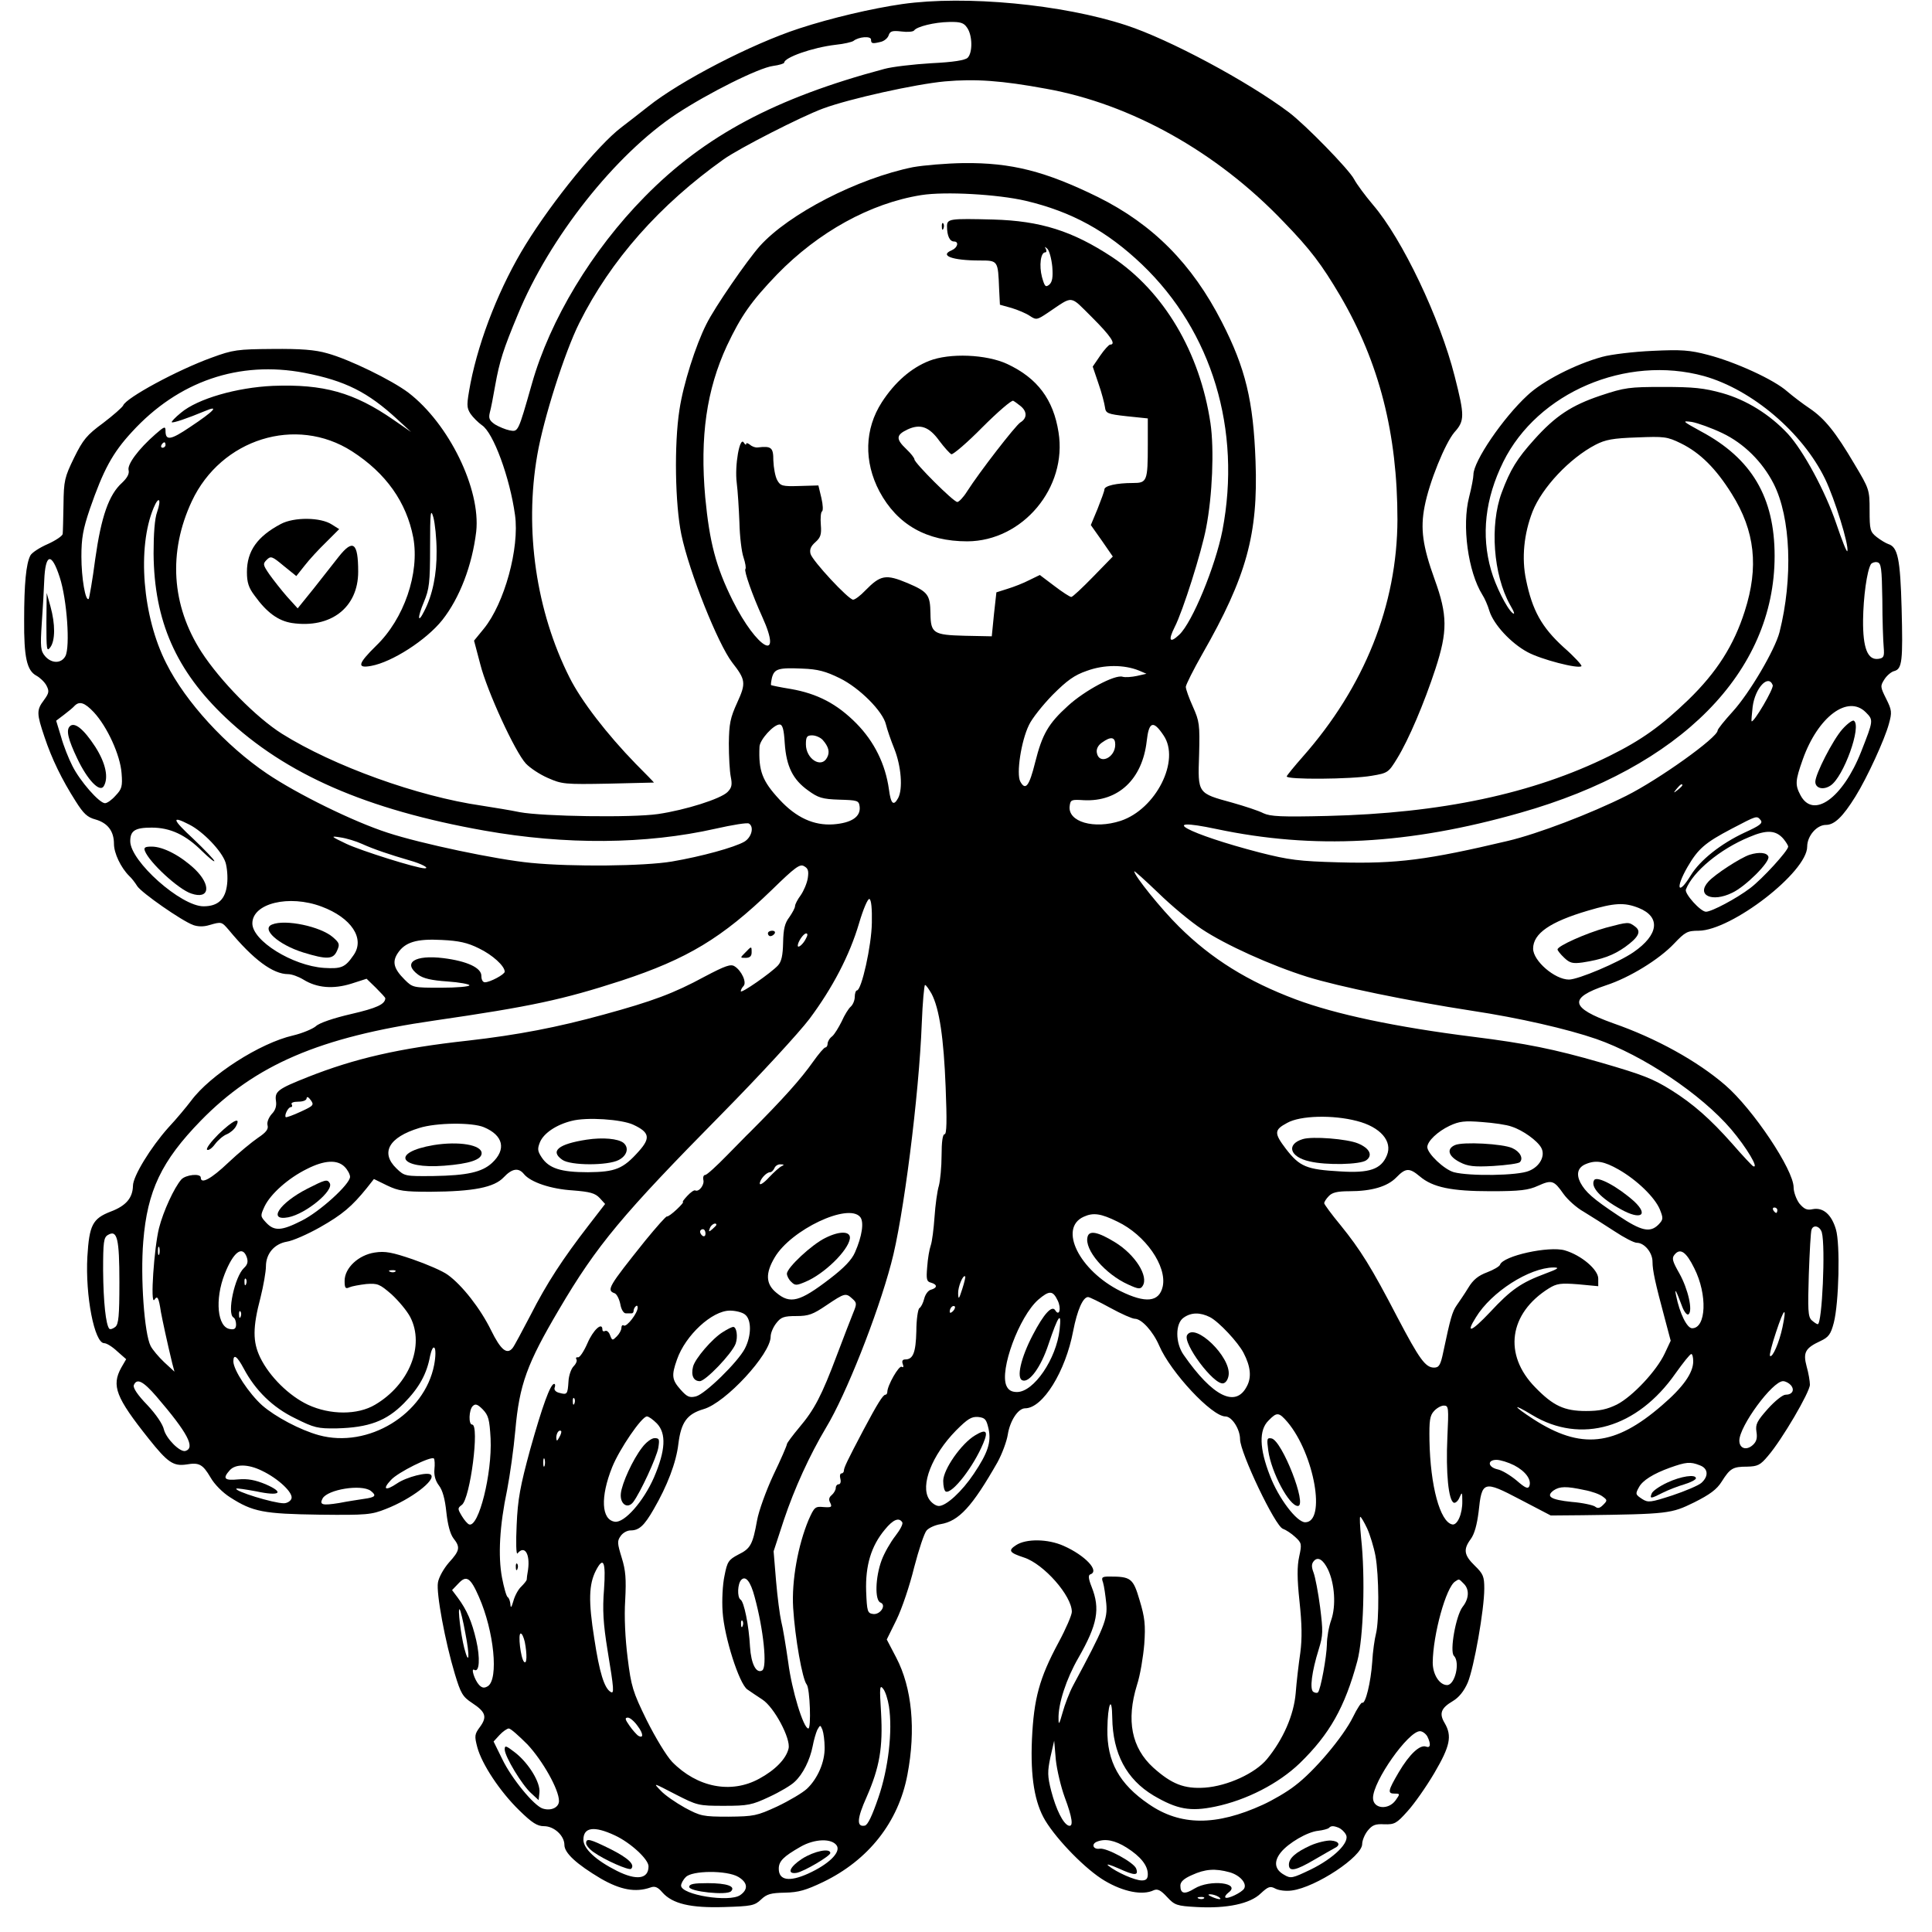 <?xml version="1.0" standalone="no"?>
<!DOCTYPE svg PUBLIC "-//W3C//DTD SVG 20010904//EN"
 "http://www.w3.org/TR/2001/REC-SVG-20010904/DTD/svg10.dtd">
<svg version="1.0" xmlns="http://www.w3.org/2000/svg"
 width="712pt" height="712pt" viewBox="0 0 712 712"
 preserveAspectRatio="xMidYMid meet">

<g transform="translate(0,712) scale(0.1,-0.1)"
fill="#000000" stroke="none">
<path d="M3325 7105 c-111 -16 -261 -51 -380 -90 -175 -57 -438 -193 -557
-288 -29 -23 -74 -58 -99 -77 -86 -66 -250 -267 -351 -430 -94 -152 -171 -345
-204 -512 -15 -81 -15 -89 0 -113 9 -13 28 -32 42 -42 42 -27 103 -193 122
-331 17 -122 -39 -326 -115 -419 l-36 -44 23 -87 c25 -99 128 -323 168 -366
15 -16 51 -40 81 -53 52 -23 62 -24 223 -21 92 2 168 4 168 4 0 1 -30 32 -68
70 -105 108 -200 231 -243 317 -123 244 -167 544 -119 820 23 134 101 379 155
487 116 232 296 435 532 603 58 41 285 157 366 187 97 36 341 90 449 100 113
10 210 3 373 -27 313 -56 630 -233 875 -490 100 -103 141 -158 209 -273 144
-246 211 -508 211 -825 -1 -314 -121 -616 -350 -875 -30 -34 -56 -66 -58 -71
-5 -13 239 -11 313 2 60 10 62 12 94 64 43 70 100 205 141 330 45 138 45 198
-3 330 -44 122 -53 186 -37 268 17 90 76 234 110 274 38 42 38 61 1 206 -54
214 -193 506 -301 632 -28 33 -60 76 -70 95 -19 36 -179 200 -240 246 -153
115 -443 270 -600 321 -234 77 -592 111 -825 78z m239 -87 c20 -28 21 -92 2
-111 -10 -9 -51 -16 -134 -20 -66 -4 -144 -13 -173 -21 -401 -107 -662 -246
-883 -471 -194 -197 -349 -453 -416 -690 -51 -179 -50 -177 -82 -171 -15 3
-39 13 -54 22 -20 14 -24 22 -19 43 4 14 13 60 20 101 16 89 30 133 83 260
117 285 360 591 585 740 117 77 303 170 356 177 23 3 41 9 41 12 0 19 104 56
190 66 30 3 59 10 65 14 20 16 65 19 65 5 0 -15 5 -16 37 -8 12 3 25 14 28 24
5 15 13 18 47 14 23 -3 44 -1 47 4 10 14 74 30 128 31 43 1 55 -3 67 -21z"/>
<path d="M3365 6504 c-203 -41 -457 -171 -565 -291 -47 -53 -166 -225 -197
-288 -39 -77 -85 -221 -99 -315 -20 -128 -16 -349 7 -460 29 -139 135 -403
187 -471 50 -64 52 -76 19 -148 -26 -57 -30 -78 -31 -151 0 -47 3 -102 7 -122
6 -30 4 -41 -12 -57 -25 -25 -154 -66 -256 -81 -96 -14 -425 -9 -510 7 -33 7
-96 17 -140 24 -236 34 -546 146 -736 265 -95 60 -227 194 -297 302 -110 171
-123 367 -35 555 108 230 384 316 590 184 126 -81 201 -188 226 -318 24 -131
-34 -300 -137 -399 -67 -66 -72 -84 -18 -74 77 14 203 95 262 169 64 81 110
201 125 326 17 156 -100 397 -250 512 -61 46 -218 123 -299 145 -45 13 -98 17
-201 16 -130 -1 -146 -3 -225 -32 -127 -46 -315 -148 -326 -176 -3 -7 -36 -36
-74 -65 -60 -44 -74 -61 -107 -128 -35 -72 -38 -84 -39 -173 -1 -52 -2 -101
-3 -108 -1 -7 -26 -24 -55 -37 -30 -13 -59 -32 -64 -42 -16 -30 -23 -106 -23
-237 -1 -139 10 -187 45 -206 13 -7 30 -23 37 -36 11 -21 10 -28 -9 -54 -28
-37 -27 -50 2 -136 27 -81 64 -157 115 -237 29 -46 43 -59 73 -67 45 -13 68
-43 68 -90 0 -34 25 -87 56 -118 9 -8 22 -25 30 -38 17 -25 163 -127 206 -143
17 -6 38 -7 60 0 45 13 45 12 71 -18 91 -110 163 -163 219 -163 13 0 38 -9 56
-20 50 -31 110 -36 177 -15 l56 18 34 -33 c19 -19 35 -36 35 -39 -1 -22 -31
-36 -126 -58 -65 -15 -118 -33 -130 -45 -12 -10 -50 -26 -84 -34 -122 -28
-306 -146 -376 -241 -16 -21 -53 -66 -84 -99 -65 -73 -130 -179 -130 -214 -1
-45 -26 -74 -82 -95 -67 -26 -79 -50 -86 -166 -8 -144 26 -319 62 -319 9 0 30
-13 48 -30 l33 -29 -18 -31 c-37 -67 -20 -110 101 -262 70 -88 91 -102 139
-95 47 8 60 1 89 -48 14 -25 45 -56 72 -73 84 -54 124 -61 329 -64 175 -2 192
0 245 21 93 36 186 107 166 126 -11 12 -90 -8 -125 -32 -43 -29 -55 -22 -22
13 25 28 148 89 158 79 3 -3 4 -22 2 -40 -2 -23 4 -43 17 -60 13 -17 22 -49
27 -98 5 -46 14 -80 26 -96 26 -33 24 -45 -17 -90 -19 -22 -37 -54 -40 -73 -7
-39 27 -220 62 -336 22 -73 29 -85 64 -108 50 -33 56 -51 29 -88 -20 -27 -21
-33 -10 -75 17 -63 84 -164 155 -233 47 -46 66 -58 91 -58 37 0 75 -35 75 -69
0 -30 45 -71 134 -124 73 -42 128 -52 183 -33 16 6 27 2 44 -18 37 -42 104
-58 228 -54 100 3 112 5 136 28 21 20 36 24 88 25 50 1 77 9 140 39 168 81
278 221 311 395 32 167 17 321 -41 432 l-35 67 36 73 c20 41 49 127 65 193 17
65 37 126 46 136 9 10 32 20 51 23 68 11 117 65 210 228 17 31 34 77 38 102 8
51 38 97 64 97 65 0 149 136 177 285 15 77 36 125 55 125 5 0 42 -18 82 -40
40 -22 81 -40 90 -40 25 0 67 -46 90 -99 42 -98 194 -261 244 -261 24 0 54
-47 54 -84 0 -49 130 -322 158 -330 11 -4 31 -17 45 -30 24 -22 25 -26 15 -72
-8 -36 -8 -81 1 -165 9 -84 10 -137 3 -190 -6 -41 -14 -108 -17 -149 -7 -81
-46 -170 -106 -243 -43 -52 -145 -99 -229 -105 -76 -5 -122 13 -190 74 -80 73
-100 174 -60 304 12 36 23 104 27 151 5 71 2 98 -17 161 -24 82 -32 88 -112
88 -27 0 -30 -3 -23 -22 4 -13 9 -48 12 -78 5 -57 -7 -87 -122 -301 -14 -26
-31 -71 -39 -100 -12 -43 -15 -48 -15 -24 -2 55 29 149 73 225 71 124 81 181
49 262 -12 30 -13 43 -5 46 36 12 -19 70 -98 105 -58 26 -138 27 -175 3 -31
-20 -26 -28 29 -46 73 -24 176 -141 176 -200 0 -12 -22 -63 -49 -113 -71 -132
-91 -207 -98 -357 -6 -139 10 -234 49 -299 45 -74 151 -182 219 -222 69 -41
140 -55 181 -35 14 6 26 0 49 -25 28 -30 35 -33 110 -37 110 -6 196 12 235 50
28 26 35 28 54 18 13 -7 40 -10 61 -7 89 12 259 125 259 171 0 13 9 35 20 49
17 21 28 26 62 24 37 -1 45 3 85 48 24 26 69 90 99 141 58 99 66 136 38 184
-21 35 -14 55 30 81 22 13 41 36 55 68 23 55 61 269 61 347 0 44 -4 54 -35 84
-40 39 -43 60 -15 98 14 19 23 53 29 100 12 115 18 117 153 46 l113 -59 115 1
c320 4 329 6 413 47 58 29 84 48 102 77 31 49 41 55 94 55 38 1 48 5 77 40 51
59 154 235 154 262 0 12 -5 43 -12 67 -14 52 -5 68 51 94 30 14 38 25 49 67
19 73 24 290 8 344 -16 55 -47 82 -85 75 -22 -5 -32 0 -50 21 -11 15 -21 42
-21 59 0 65 -150 289 -252 377 -103 89 -255 173 -413 228 -159 57 -166 93 -26
140 86 28 195 95 250 153 41 43 49 48 91 48 121 1 400 216 400 310 0 39 35 80
69 80 31 0 62 29 109 105 43 69 108 211 123 267 12 43 11 51 -10 93 -22 44
-22 47 -6 72 9 14 26 28 36 30 29 8 32 37 27 231 -5 183 -14 226 -49 237 -9 3
-29 15 -43 26 -24 19 -26 27 -26 98 0 76 -1 79 -56 171 -69 117 -109 167 -165
205 -24 16 -61 44 -82 62 -49 44 -192 109 -292 135 -68 18 -99 20 -205 15 -69
-3 -152 -13 -185 -22 -99 -27 -220 -89 -276 -142 -90 -83 -199 -243 -199 -292
0 -11 -7 -48 -16 -83 -27 -105 -4 -275 49 -360 8 -12 20 -39 26 -60 16 -50 79
-118 140 -151 49 -27 188 -63 199 -52 3 3 -26 35 -66 70 -81 74 -115 136 -138
248 -17 80 -8 170 24 252 35 88 136 196 232 246 37 19 64 24 153 27 100 4 111
3 162 -22 71 -35 129 -93 187 -186 86 -137 100 -270 48 -432 -40 -126 -103
-225 -208 -327 -101 -97 -172 -148 -291 -207 -281 -139 -620 -211 -1040 -221
-169 -4 -209 -2 -235 10 -17 9 -69 26 -115 39 -128 35 -127 33 -122 176 3 113
1 124 -23 178 -14 31 -26 64 -26 73 1 9 28 63 61 121 163 285 206 442 196 710
-8 223 -37 343 -124 513 -110 215 -254 360 -457 461 -194 95 -318 127 -496
125 -63 -1 -146 -8 -185 -15z m415 -124 c169 -40 299 -111 429 -235 258 -247
367 -609 296 -980 -26 -132 -111 -339 -159 -384 -35 -33 -42 -22 -17 28 30 58
99 276 116 366 23 118 30 289 16 385 -39 262 -172 486 -363 613 -146 96 -263
133 -438 138 -160 4 -170 3 -170 -25 0 -35 10 -56 26 -56 19 0 13 -23 -8 -32
-48 -20 2 -38 103 -38 67 0 67 0 71 -104 l3 -59 43 -12 c23 -7 54 -20 67 -29
24 -16 27 -15 66 11 97 65 79 67 164 -17 68 -68 90 -100 66 -100 -4 0 -21 -18
-36 -40 l-28 -41 21 -62 c12 -34 22 -73 24 -87 3 -23 8 -26 81 -34 l77 -8 0
-97 c0 -135 -3 -141 -55 -141 -59 0 -105 -10 -105 -24 0 -6 -12 -38 -25 -71
l-25 -60 41 -58 40 -58 -72 -74 c-40 -41 -76 -75 -81 -75 -5 0 -33 18 -63 41
l-53 40 -39 -19 c-21 -11 -57 -25 -80 -32 l-41 -13 -9 -81 -8 -81 -100 2
c-115 3 -125 9 -126 82 -1 69 -9 80 -84 112 -81 34 -100 30 -156 -27 -18 -19
-38 -34 -45 -34 -17 0 -150 143 -157 169 -4 16 1 28 18 43 19 17 23 28 20 64
-2 24 0 46 4 49 5 2 4 25 -2 50 l-11 46 -69 -2 c-64 -2 -71 0 -83 22 -7 13
-13 45 -14 72 0 48 -7 54 -58 48 -8 -1 -20 3 -28 10 -8 6 -14 8 -14 3 0 -5 -4
-3 -9 5 -15 24 -34 -85 -26 -148 4 -31 8 -97 10 -147 1 -50 8 -108 15 -128 7
-21 10 -40 7 -43 -6 -6 26 -97 62 -176 79 -174 -19 -120 -109 60 -62 125 -85
214 -101 380 -20 224 5 397 80 559 52 110 89 163 185 263 152 156 343 262 531
292 88 14 282 3 385 -21z m98 -243 c3 -39 0 -56 -11 -66 -14 -11 -17 -7 -27
28 -11 42 -5 91 12 91 5 0 6 6 2 13 -5 9 -4 9 6 0 7 -7 15 -36 18 -66z m-2756
-391 c150 -29 234 -71 343 -172 l50 -46 -65 45 c-146 101 -258 132 -444 125
-133 -6 -277 -47 -339 -99 -21 -17 -36 -33 -34 -35 4 -4 57 14 122 41 56 24
34 0 -55 -59 -71 -48 -90 -51 -90 -14 0 18 -4 17 -37 -12 -63 -55 -105 -112
-99 -133 3 -13 -5 -28 -24 -46 -49 -44 -77 -125 -99 -281 -10 -78 -22 -144
-24 -147 -12 -11 -27 77 -27 156 0 68 6 101 31 175 50 144 83 206 155 284 171
187 395 264 636 218z m5158 -12 c177 -50 363 -208 446 -379 35 -72 89 -246 82
-266 -2 -6 -20 40 -41 102 -40 118 -121 268 -178 330 -67 72 -153 125 -241
150 -68 19 -107 23 -218 23 -126 0 -142 -2 -232 -32 -107 -36 -166 -75 -244
-162 -63 -70 -88 -110 -120 -196 -44 -119 -31 -302 31 -413 16 -27 19 -38 9
-30 -21 17 -63 101 -79 158 -37 129 -22 263 45 399 127 256 453 395 740 316z
m67 -210 c80 -38 148 -106 189 -186 64 -125 72 -350 22 -548 -17 -65 -110
-224 -173 -293 -30 -33 -55 -64 -55 -69 0 -26 -217 -181 -337 -241 -132 -66
-326 -140 -436 -166 -296 -70 -409 -85 -623 -79 -148 4 -184 9 -291 36 -266
69 -388 135 -161 87 359 -76 709 -58 1122 60 589 167 936 518 936 946 0 216
-84 359 -271 459 -69 38 -72 40 -34 35 22 -4 72 -22 112 -41z m-5737 -44 c0
-5 -5 -10 -11 -10 -5 0 -7 5 -4 10 3 6 8 10 11 10 2 0 4 -4 4 -10z m-31 -247
c-9 -24 -13 -81 -13 -153 2 -249 83 -432 266 -605 221 -209 519 -339 953 -416
299 -53 595 -51 852 7 62 14 117 23 123 19 20 -12 10 -51 -17 -67 -37 -21
-156 -54 -267 -73 -101 -17 -366 -20 -519 -5 -127 12 -406 71 -528 111 -127
41 -334 143 -445 218 -151 102 -300 264 -371 406 -88 172 -108 427 -47 573 19
46 30 34 13 -15z m1030 -144 c1 -85 -15 -163 -46 -222 -24 -48 -25 -23 -1 34
20 48 23 71 23 203 0 129 2 144 12 110 6 -22 12 -78 12 -125z m-1389 -96 c27
-82 39 -257 21 -291 -15 -28 -51 -28 -75 0 -16 19 -18 32 -12 122 4 56 8 126
9 156 4 101 27 106 57 13z m6717 -83 c0 -74 3 -153 5 -175 3 -35 0 -40 -19
-43 -40 -6 -58 39 -57 143 1 84 14 181 29 206 4 5 14 9 23 7 15 -3 17 -21 19
-138z m-2740 -261 l28 -12 -35 -8 c-19 -4 -43 -6 -53 -3 -28 9 -140 -51 -201
-107 -73 -66 -95 -105 -121 -208 -22 -89 -36 -106 -55 -71 -15 28 3 149 32
208 11 24 51 74 87 111 53 53 80 73 127 89 63 23 136 23 191 1z m-1103 -28
c74 -36 160 -123 171 -171 4 -17 18 -58 31 -90 25 -63 32 -147 14 -181 -17
-31 -27 -22 -34 32 -13 93 -54 176 -120 243 -71 72 -144 110 -242 127 -38 6
-70 13 -72 14 -2 1 0 14 3 28 9 32 23 37 112 33 57 -2 86 -10 137 -35z m3439
-26 c5 -12 -71 -141 -78 -133 -1 2 1 26 4 53 9 70 58 122 74 80z m-6187 -100
c49 -53 97 -157 102 -224 4 -49 1 -59 -22 -83 -14 -16 -31 -28 -39 -28 -21 0
-92 81 -120 137 -14 27 -33 75 -42 108 l-18 59 29 22 c16 12 34 27 39 33 18
18 37 12 71 -24z m6530 0 c29 -29 28 -30 -17 -145 -68 -172 -177 -250 -224
-160 -20 38 -19 53 9 132 56 157 166 239 232 173z m-3984 -114 c6 -86 30 -134
86 -174 37 -27 52 -32 115 -34 67 -2 72 -3 75 -25 5 -38 -30 -61 -97 -66 -72
-5 -137 25 -198 91 -64 69 -78 106 -74 195 1 26 52 82 74 82 11 0 16 -18 19
-69z m1396 29 c63 -92 -28 -272 -158 -315 -98 -32 -195 -4 -188 54 3 24 6 25
53 22 126 -6 215 77 231 218 8 72 24 78 62 21z m-1256 -17 c22 -25 27 -45 16
-65 -21 -41 -78 -5 -78 49 0 28 4 33 23 33 13 0 31 -8 39 -17z m1078 -17 c0
-50 -61 -76 -68 -29 -2 13 5 27 20 37 32 23 48 20 48 -8z m2090 -150 c0 -2 -8
-10 -17 -17 -16 -13 -17 -12 -4 4 13 16 21 21 21 13z m289 -129 c8 -11 -4 -20
-59 -45 -88 -41 -165 -102 -199 -158 -47 -77 -58 -49 -12 31 39 67 64 89 163
141 94 49 92 49 107 31z m-5791 -16 c51 -26 119 -97 133 -139 6 -19 9 -55 6
-80 -6 -56 -33 -82 -87 -82 -83 0 -270 166 -270 240 0 39 18 50 79 50 69 0
126 -27 186 -87 25 -24 45 -41 45 -36 0 4 -35 41 -77 81 -79 73 -83 88 -15 53z
m5875 -53 c9 -11 17 -24 17 -28 0 -15 -95 -119 -140 -153 -50 -38 -142 -87
-163 -87 -20 0 -80 67 -74 82 26 66 126 149 233 193 65 28 99 26 127 -7z
m-5239 -18 c44 -20 104 -40 176 -61 43 -12 75 -29 55 -29 -29 0 -235 65 -288
90 -59 28 -60 30 -23 24 22 -3 58 -14 80 -24z m1643 -126 c-3 -19 -15 -47 -26
-63 -12 -16 -21 -34 -21 -40 0 -7 -10 -25 -21 -41 -17 -22 -22 -44 -23 -94 -1
-47 -6 -70 -19 -84 -26 -28 -137 -105 -137 -95 0 5 5 14 10 19 13 13 -7 57
-33 73 -14 9 -34 2 -110 -38 -114 -62 -193 -91 -372 -140 -171 -47 -316 -75
-500 -96 -255 -28 -418 -66 -590 -134 -111 -44 -123 -53 -118 -88 3 -19 -2
-35 -16 -49 -11 -13 -18 -30 -15 -41 4 -14 -5 -26 -35 -46 -22 -15 -72 -56
-110 -92 -63 -60 -101 -80 -101 -55 0 17 -56 11 -72 -7 -26 -30 -66 -116 -82
-179 -18 -72 -33 -286 -17 -264 11 17 16 9 24 -45 5 -27 23 -112 42 -190 l8
-30 -38 35 c-20 19 -43 46 -50 60 -23 45 -38 252 -27 385 15 187 67 296 212
445 201 206 438 308 861 369 358 52 473 77 689 147 243 80 371 157 555 335 85
83 103 96 118 87 15 -8 18 -17 14 -44z m1452 -188 c87 -58 255 -134 389 -176
116 -36 373 -89 607 -125 172 -26 351 -67 458 -104 172 -60 386 -203 497 -333
56 -66 104 -146 81 -136 -4 2 -39 39 -78 84 -80 90 -142 145 -223 196 -69 43
-105 57 -260 102 -173 50 -278 71 -470 95 -287 36 -508 83 -655 138 -176 66
-310 149 -430 268 -65 64 -165 188 -165 204 0 3 39 -32 88 -79 48 -47 120
-107 161 -134z m-1216 23 c-1 -83 -38 -249 -55 -249 -4 0 -8 -11 -8 -24 0 -13
-7 -29 -15 -36 -8 -7 -23 -31 -33 -54 -11 -22 -26 -47 -35 -55 -10 -7 -17 -20
-17 -27 0 -8 -4 -14 -8 -14 -5 0 -25 -24 -45 -52 -45 -64 -111 -138 -236 -263
-6 -5 -42 -43 -81 -82 -39 -40 -75 -73 -81 -73 -6 0 -9 -8 -7 -18 5 -18 -16
-46 -30 -39 -4 2 -17 -7 -29 -20 -12 -13 -20 -23 -16 -23 3 0 -7 -12 -23 -27
-16 -15 -32 -27 -36 -26 -3 2 -39 -39 -80 -89 -136 -170 -144 -183 -113 -194
8 -3 17 -21 21 -40 3 -19 12 -34 20 -34 8 0 17 0 22 0 4 0 7 4 7 9 0 5 3 13 8
17 4 4 7 2 7 -5 0 -20 -40 -72 -51 -66 -5 4 -9 -1 -9 -9 0 -8 -8 -22 -17 -31
-16 -16 -17 -16 -25 5 -4 11 -12 18 -18 15 -5 -3 -10 -1 -10 5 0 30 -34 -1
-55 -50 -13 -30 -29 -54 -35 -52 -6 1 -9 -2 -6 -7 4 -5 -1 -17 -10 -26 -9 -9
-18 -34 -19 -56 -3 -48 -5 -50 -34 -42 -13 3 -20 11 -17 19 3 8 2 14 -2 14
-14 -1 -43 -81 -88 -241 -37 -136 -46 -184 -50 -279 -3 -63 -2 -110 3 -105 26
32 47 -1 39 -60 -3 -16 -5 -33 -5 -37 -1 -4 -10 -15 -20 -25 -11 -10 -24 -34
-29 -53 -7 -24 -10 -28 -11 -13 -1 12 -5 24 -10 27 -5 3 -14 36 -21 72 -15 80
-9 191 19 324 10 52 24 150 30 218 15 170 43 246 161 446 140 238 234 350 600
721 141 143 286 301 323 350 85 114 148 234 183 353 15 51 32 91 38 89 7 -3
10 -36 9 -88z m-2028 60 c110 -41 161 -118 118 -179 -31 -45 -44 -51 -109 -47
-116 8 -264 100 -264 164 0 74 135 107 255 62z m4854 -5 c82 -33 74 -99 -19
-163 -55 -38 -204 -101 -238 -101 -52 0 -132 69 -132 114 0 56 63 99 202 140
98 29 134 31 187 10z m-3069 -113 c-10 -21 -30 -37 -30 -26 0 14 21 45 31 45
6 0 6 -7 -1 -19z m-1205 -36 c50 -24 95 -65 95 -86 0 -10 -54 -39 -73 -39 -8
0 -13 10 -13 23 1 30 -52 55 -140 66 -105 13 -152 -17 -93 -61 19 -14 49 -21
108 -25 44 -3 81 -10 81 -14 0 -5 -47 -9 -104 -9 -103 0 -105 0 -135 30 -40
40 -46 65 -26 96 27 42 70 55 163 50 63 -3 95 -10 137 -31z m1668 -167 c29
-55 45 -164 52 -345 5 -124 4 -173 -4 -173 -7 0 -11 -28 -11 -78 0 -42 -5 -93
-10 -112 -6 -19 -13 -71 -16 -115 -3 -44 -9 -91 -14 -105 -5 -14 -11 -49 -13
-79 -4 -46 -2 -54 14 -58 24 -7 24 -19 0 -26 -10 -2 -21 -17 -25 -33 -4 -16
-12 -32 -18 -35 -5 -4 -11 -42 -11 -85 -2 -79 -12 -104 -41 -104 -10 0 -13 -6
-9 -17 4 -10 2 -14 -4 -10 -10 6 -53 -69 -53 -93 0 -5 -3 -10 -7 -10 -9 0 -30
-34 -81 -130 -60 -114 -72 -139 -72 -150 0 -5 -4 -10 -9 -10 -5 0 -7 -9 -4
-20 3 -11 0 -20 -6 -20 -6 0 -11 -6 -11 -14 0 -7 -7 -19 -15 -26 -10 -8 -12
-17 -5 -29 7 -15 4 -17 -25 -15 -31 3 -34 0 -55 -47 -39 -93 -63 -224 -57
-324 7 -112 34 -264 50 -283 12 -15 17 -162 6 -162 -18 0 -61 141 -74 243 -9
62 -20 130 -26 152 -5 22 -14 89 -19 149 l-9 109 38 116 c39 116 94 237 156
341 72 119 188 411 239 603 45 164 103 622 113 885 3 78 9 142 12 142 4 0 14
-15 24 -32z m-2325 -435 c-28 -13 -53 -22 -55 -20 -6 7 9 37 19 37 5 0 6 5 3
10 -4 6 7 10 24 10 18 0 31 5 31 13 1 7 7 4 15 -7 13 -18 11 -21 -37 -43z
m3892 -34 c87 -22 133 -75 111 -127 -21 -51 -64 -66 -172 -59 -124 7 -149 17
-200 83 -44 58 -44 70 5 96 48 27 168 30 256 7z m-2666 -14 c60 -28 64 -49 20
-98 -58 -65 -86 -76 -187 -77 -100 0 -144 14 -171 55 -15 23 -16 31 -6 56 14
33 60 64 116 78 56 15 185 6 228 -14z m3237 -7 c41 -13 95 -52 109 -78 16 -29
-5 -69 -45 -85 -41 -18 -220 -20 -277 -5 -36 10 -98 69 -98 93 1 22 38 57 82
78 36 17 56 19 119 14 42 -3 92 -10 110 -17z m-3788 -2 c72 -30 84 -82 30
-132 -37 -34 -92 -46 -215 -48 -105 -1 -107 -1 -137 28 -60 58 -28 115 84 149
63 20 195 21 238 3z m-513 -146 c11 -11 20 -28 20 -37 0 -27 -112 -129 -179
-162 -73 -37 -100 -39 -130 -7 -22 24 -22 25 -6 60 22 46 87 104 156 138 65
33 112 35 139 8z m4695 -10 c68 -39 133 -102 152 -147 13 -33 13 -37 -5 -56
-31 -31 -63 -24 -148 33 -95 63 -121 87 -140 122 -16 32 -9 56 20 68 38 16 68
10 121 -20z m-3083 13 c-8 -3 -29 -22 -48 -42 -18 -20 -34 -30 -34 -23 0 15
24 42 38 42 6 0 12 7 16 15 3 8 13 15 23 14 12 0 14 -2 5 -6z m-951 -30 c25
-30 99 -55 180 -60 63 -5 82 -10 99 -28 l20 -22 -61 -79 c-95 -123 -154 -213
-214 -331 -31 -59 -60 -114 -66 -121 -21 -26 -44 -6 -79 65 -39 80 -107 167
-160 205 -19 14 -77 39 -129 57 -76 26 -102 31 -140 25 -60 -9 -111 -57 -111
-104 0 -27 3 -31 18 -24 9 4 37 9 62 12 42 3 49 0 93 -38 26 -24 57 -61 69
-84 54 -105 -4 -249 -130 -323 -64 -38 -165 -38 -247 0 -70 33 -142 104 -176
174 -28 58 -28 111 1 221 11 44 20 96 20 115 0 47 31 83 77 91 21 3 76 27 122
53 83 47 118 77 173 145 l26 33 49 -24 c42 -20 62 -23 160 -23 158 1 234 16
269 53 31 33 55 37 75 12z m3301 -8 c48 -41 117 -55 262 -55 108 0 139 4 174
20 51 23 59 20 94 -30 15 -21 48 -51 75 -66 26 -16 77 -48 112 -71 36 -24 73
-43 83 -43 28 0 58 -36 58 -70 0 -32 10 -78 45 -208 l22 -83 -22 -47 c-30 -64
-118 -158 -176 -188 -37 -18 -64 -24 -114 -24 -80 0 -121 19 -187 87 -119 121
-97 273 50 365 29 18 44 20 108 15 l74 -7 0 28 c0 33 -62 86 -123 104 -58 17
-228 -20 -239 -53 -2 -6 -24 -19 -48 -28 -32 -12 -51 -27 -69 -57 -14 -23 -34
-52 -43 -65 -16 -23 -23 -48 -49 -171 -10 -49 -16 -58 -34 -58 -32 0 -54 31
-135 185 -96 185 -137 250 -209 339 -34 41 -61 78 -61 82 0 4 7 16 17 26 12
13 31 18 75 18 83 0 141 17 174 51 34 35 48 36 86 4z m1318 -125 c0 -5 -2 -10
-4 -10 -3 0 -8 5 -11 10 -3 6 -1 10 4 10 6 0 11 -4 11 -10z m-3380 -25 c15
-18 7 -71 -19 -130 -12 -28 -40 -57 -92 -97 -112 -86 -147 -95 -198 -52 -39
32 -41 71 -6 130 60 102 271 202 315 149z m948 -17 c103 -49 183 -164 167
-239 -13 -58 -63 -63 -156 -17 -152 76 -229 232 -135 274 35 16 63 12 124 -18z
m-1478 -12 c0 -2 -7 -9 -15 -16 -13 -11 -14 -10 -9 4 5 14 24 23 24 12z m4074
-28 c14 -52 1 -338 -15 -338 -4 0 -14 7 -23 15 -13 13 -14 39 -10 168 3 84 7
158 10 165 6 20 31 14 38 -10z m-4114 -4 c0 -8 -4 -12 -10 -9 -5 3 -10 10 -10
16 0 5 5 9 10 9 6 0 10 -7 10 -16z m-2160 -180 c0 -124 -3 -154 -15 -164 -9
-7 -18 -10 -22 -7 -13 14 -22 99 -23 214 0 106 2 123 18 132 34 20 42 -13 42
-175z m147 104 c-3 -7 -5 -2 -5 12 0 14 2 19 5 13 2 -7 2 -19 0 -25z m322 -10
c6 -17 4 -28 -10 -41 -34 -32 -63 -167 -39 -182 6 -3 10 -15 10 -26 0 -15 -6
-20 -22 -17 -47 6 -57 109 -20 203 32 81 65 106 81 63z m5335 -42 c49 -97 44
-221 -8 -221 -19 0 -46 55 -59 120 -7 32 0 20 23 -42 7 -18 17 -30 22 -27 18
11 -1 94 -33 151 -25 44 -29 56 -18 69 21 26 43 11 73 -50z m-550 -20 c-88
-33 -125 -58 -203 -142 -69 -73 -91 -81 -52 -19 57 94 197 183 286 184 24 0
18 -5 -31 -23z m-4237 8 c-3 -3 -12 -4 -19 -1 -8 3 -5 6 6 6 11 1 17 -2 13 -5z
m2089 -65 c-12 -37 -14 -40 -15 -16 -1 24 18 71 26 63 2 -1 -3 -22 -11 -47z
m-2639 19 c-3 -8 -6 -5 -6 6 -1 11 2 17 5 13 3 -3 4 -12 1 -19z m2991 -61 c14
-29 6 -60 -9 -36 -12 20 -42 -12 -83 -91 -44 -84 -61 -159 -38 -167 25 -10 68
48 96 133 36 107 49 125 41 54 -12 -108 -95 -230 -157 -230 -20 0 -32 7 -39
23 -26 58 47 255 117 317 41 35 54 35 72 -3z m-757 7 c17 -15 17 -19 3 -53 -8
-20 -35 -89 -59 -153 -57 -152 -84 -203 -139 -268 -25 -30 -46 -58 -46 -62 0
-5 -22 -56 -50 -114 -27 -58 -54 -133 -60 -167 -16 -89 -24 -104 -69 -126 -36
-19 -41 -26 -51 -78 -7 -32 -10 -91 -7 -133 6 -93 61 -265 91 -286 12 -8 36
-25 55 -37 44 -28 106 -145 97 -181 -9 -38 -49 -79 -108 -111 -104 -57 -229
-32 -321 62 -21 22 -62 90 -94 154 -51 104 -57 124 -70 229 -9 72 -13 152 -9
213 4 78 2 109 -13 157 -16 52 -17 61 -4 79 8 12 24 21 37 21 31 0 50 17 85
78 50 86 83 172 91 241 10 80 32 110 93 128 81 23 247 203 247 267 0 13 9 35
21 50 17 22 28 26 74 26 45 0 61 6 111 40 67 45 71 46 95 24z m371 -46 c-7 -7
-12 -8 -12 -2 0 14 12 26 19 19 2 -3 -1 -11 -7 -17z m-2625 -20 c-3 -8 -6 -5
-6 6 -1 11 2 17 5 13 3 -3 4 -12 1 -19z m1858 8 c25 -18 25 -78 0 -126 -26
-50 -146 -167 -180 -176 -24 -6 -33 -2 -57 25 -32 36 -34 52 -13 111 31 89
129 180 195 180 20 0 45 -6 55 -14z m3824 -47 c-12 -57 -37 -114 -46 -106 -3
3 7 42 22 87 30 91 41 100 24 19z m-2110 37 c33 -17 104 -93 124 -132 26 -50
30 -90 12 -123 -41 -80 -126 -38 -233 116 -31 44 -31 116 0 137 28 20 61 20
97 2z m-2859 -176 c-35 -182 -243 -309 -425 -259 -69 19 -161 68 -209 110 -48
43 -106 130 -106 162 0 29 14 19 38 -26 43 -81 107 -144 190 -184 70 -35 83
-38 153 -37 118 3 183 27 248 93 56 57 84 108 96 174 5 22 11 35 16 30 5 -5 5
-32 -1 -63z m4640 13 c0 -43 -38 -96 -115 -162 -174 -151 -299 -164 -474 -51
-77 50 -80 61 -4 15 179 -108 387 -48 528 154 28 39 53 71 58 71 4 0 7 -12 7
-27z m-5663 -130 c115 -134 143 -188 107 -200 -20 -7 -72 46 -80 79 -4 19 -29
56 -61 90 -36 37 -53 63 -50 73 11 27 34 16 84 -42z m6023 42 c15 -18 5 -35
-20 -35 -10 0 -39 -23 -65 -52 -40 -45 -46 -57 -42 -84 4 -24 0 -37 -13 -49
-24 -22 -50 -13 -50 16 0 53 122 219 161 219 9 0 22 -7 29 -15z m-4483 -67
c-3 -8 -6 -5 -6 6 -1 11 2 17 5 13 3 -3 4 -12 1 -19z m-309 -130 c6 -129 -44
-328 -79 -316 -6 2 -18 16 -27 31 -16 27 -16 29 0 41 31 23 66 296 38 296 -14
0 -12 54 2 68 10 10 18 7 37 -12 21 -22 25 -36 29 -108z m3526 5 c-6 -130 4
-234 24 -241 6 -2 16 7 21 20 9 21 10 19 10 -14 1 -46 -18 -90 -37 -86 -45 9
-81 142 -84 310 -1 72 1 91 17 108 10 11 26 20 36 20 18 0 18 -8 13 -117z
m-589 56 c99 -118 143 -369 65 -369 -31 0 -98 88 -130 172 -39 100 -41 168 -5
203 31 32 38 31 70 -6z m-2324 -5 c35 -37 32 -99 -11 -199 -39 -89 -109 -168
-144 -163 -50 7 -54 91 -10 201 27 67 109 187 128 187 7 0 23 -12 37 -26z
m1222 -19 c11 -50 -3 -90 -54 -166 -44 -66 -102 -119 -129 -119 -11 0 -27 11
-36 25 -33 51 10 162 99 253 43 43 57 52 82 50 25 -3 30 -8 38 -43z m-1582
-32 c-8 -15 -10 -15 -11 -2 0 17 10 32 18 25 2 -3 -1 -13 -7 -23z m-54 -105
c-3 -7 -5 -2 -5 12 0 14 2 19 5 13 2 -7 2 -19 0 -25z m3573 2 c42 -22 65 -53
56 -77 -5 -11 -15 -7 -47 21 -23 19 -54 38 -70 41 -36 8 -39 35 -4 35 14 0 43
-9 65 -20z m684 0 c31 -11 34 -40 6 -65 -10 -9 -59 -30 -107 -46 -80 -26 -89
-27 -110 -14 -26 17 -27 19 -13 44 13 25 53 50 114 72 59 21 75 23 110 9z
m-5299 -20 c61 -29 117 -82 109 -103 -3 -9 -16 -17 -28 -17 -38 0 -184 45
-175 54 2 2 35 -3 73 -10 88 -19 106 -5 35 26 -39 16 -65 21 -101 18 -51 -5
-59 3 -31 34 21 23 67 23 118 -2z m401 -74 c23 -18 18 -24 -26 -30 -19 -3 -60
-9 -90 -15 -62 -10 -74 -7 -61 17 19 33 142 53 177 28z m4472 3 c28 -5 58 -16
68 -24 18 -13 18 -15 2 -31 -13 -13 -20 -14 -30 -6 -7 5 -46 14 -86 17 -77 8
-96 20 -67 42 23 16 48 16 113 2z m-800 -141 c11 -24 25 -70 31 -102 13 -72
14 -238 2 -286 -5 -19 -12 -67 -14 -105 -5 -74 -25 -157 -37 -150 -3 2 -19
-22 -34 -53 -36 -73 -143 -200 -214 -253 -29 -23 -83 -54 -118 -70 -173 -79
-304 -78 -420 2 -109 74 -155 157 -153 277 1 92 17 129 18 41 2 -131 52 -226
152 -286 87 -51 135 -60 227 -41 116 24 234 85 312 160 110 107 166 206 212
376 23 86 30 312 14 455 -4 42 -6 77 -3 77 3 0 14 -19 25 -42z m-1713 22 c4
-6 -8 -28 -25 -50 -18 -23 -41 -63 -51 -90 -23 -62 -26 -148 -4 -156 23 -9 -1
-46 -28 -42 -20 3 -22 9 -25 84 -3 94 18 166 69 227 30 37 52 46 64 27z m1569
-174 c25 -53 30 -134 12 -186 -9 -25 -16 -65 -16 -90 -1 -46 -23 -167 -33
-177 -3 -3 -11 -2 -17 2 -14 9 -6 74 20 157 16 52 16 66 5 155 -7 54 -18 111
-24 127 -8 21 -8 32 0 42 15 19 35 7 53 -30z m-2668 -73 c-6 -76 -3 -126 13
-225 24 -145 25 -162 11 -153 -23 14 -41 71 -60 197 -22 138 -20 199 6 250 28
54 37 33 30 -69z m-461 -28 c56 -127 73 -303 33 -329 -13 -8 -21 -7 -32 4 -17
18 -32 65 -18 56 19 -11 22 44 7 109 -16 69 -34 111 -68 157 l-21 28 24 25
c29 31 44 21 75 -50z m1016 0 c33 -121 47 -259 28 -271 -22 -13 -41 24 -45 87
-4 78 -22 167 -35 174 -13 9 -11 59 3 73 16 16 34 -6 49 -63z m2613 49 c22
-21 20 -56 -4 -86 -25 -33 -48 -164 -32 -180 24 -24 4 -108 -25 -108 -28 0
-53 39 -53 83 1 103 49 278 83 299 15 10 13 10 31 -8z m-3679 -183 c17 -86 14
-123 -4 -55 -13 51 -25 151 -17 143 3 -3 13 -43 21 -88z m1022 27 c-3 -8 -6
-5 -6 6 -1 11 2 17 5 13 3 -3 4 -12 1 -19z m-803 -59 c9 -46 8 -85 -3 -73 -12
13 -23 104 -12 104 5 0 11 -14 15 -31z m1342 -237 c14 -91 -2 -230 -39 -337
-23 -67 -39 -101 -50 -103 -31 -6 -29 26 7 106 48 110 60 182 53 310 -6 94 -5
105 8 88 8 -10 17 -39 21 -64z m-926 -73 c22 -29 22 -48 1 -35 -5 4 -20 20
-31 36 -17 24 -18 30 -6 30 8 0 24 -14 36 -31z m689 -79 c1 -54 -26 -115 -65
-152 -16 -15 -65 -44 -109 -65 -76 -35 -86 -37 -180 -38 -95 0 -103 2 -161 33
-34 19 -75 47 -90 64 -28 29 -27 28 54 -14 82 -42 86 -43 180 -43 89 0 103 3
167 33 39 18 81 43 93 55 31 28 57 81 67 132 4 22 12 49 17 60 11 19 11 19 19
0 4 -11 8 -40 8 -65z m-1095 11 c56 -60 116 -166 116 -208 0 -24 -29 -38 -60
-28 -32 10 -115 111 -149 182 l-32 65 22 24 c12 13 28 24 34 24 7 0 37 -27 69
-59z m3316 30 c14 -28 12 -44 -4 -38 -23 9 -62 -28 -101 -94 -41 -70 -42 -79
-15 -79 20 0 20 -1 3 -25 -27 -37 -83 -31 -83 9 0 62 130 246 173 246 9 0 21
-9 27 -19z m-1336 -225 c28 -75 33 -110 14 -104 -20 7 -46 59 -64 128 -14 55
-14 71 -3 124 l14 61 6 -70 c4 -38 19 -101 33 -139z m1010 -112 c9 -4 21 -15
26 -25 16 -28 -44 -87 -130 -129 -67 -32 -73 -34 -98 -19 -34 19 -39 48 -12
82 28 35 98 76 138 80 18 2 35 7 39 10 8 9 17 9 37 1z m-2668 -28 c58 -27 124
-88 124 -114 0 -47 -44 -53 -116 -17 -78 39 -124 82 -124 115 0 46 39 52 116
16z m818 -38 c15 -25 -31 -69 -106 -103 -69 -31 -108 -25 -108 18 0 28 17 45
80 81 52 30 116 32 134 4z m1068 -7 c52 -33 78 -66 78 -98 0 -17 -6 -23 -22
-23 -26 0 -93 30 -123 54 -11 9 6 4 38 -10 59 -27 74 -27 64 0 -9 23 -109 77
-134 73 -24 -4 -33 17 -10 26 30 12 66 5 109 -22z m380 -91 c38 -11 64 -41 53
-60 -9 -15 -62 -40 -69 -33 -3 3 2 11 11 18 49 36 -68 50 -125 15 -37 -23 -52
-19 -52 11 0 14 13 26 43 39 48 22 85 25 139 10z m-1811 -17 c35 -21 37 -46 7
-67 -40 -28 -218 1 -218 35 0 7 7 21 17 31 22 25 152 26 194 1z m1769 -73 c18
-12 2 -12 -25 0 -13 6 -15 9 -5 9 8 0 22 -4 30 -9z m-53 -6 c-3 -3 -12 -4 -19
-1 -8 3 -5 6 6 6 11 1 17 -2 13 -5z"/>
<path d="M3471 6284 c0 -11 3 -14 6 -6 3 7 2 16 -1 19 -3 4 -6 -2 -5 -13z"/>
<path d="M3424 5790 c-66 -26 -126 -78 -174 -152 -64 -99 -67 -219 -9 -329 66
-123 174 -184 324 -184 204 1 369 198 336 402 -19 121 -78 200 -190 252 -76
35 -211 41 -287 11z m339 -168 c23 -20 22 -44 -3 -59 -19 -13 -150 -182 -196
-254 -13 -21 -30 -39 -36 -39 -14 0 -158 144 -158 157 0 5 -13 22 -30 38 -39
37 -38 52 4 72 47 22 80 11 118 -42 18 -24 38 -46 44 -49 6 -2 58 42 114 99
57 57 108 101 114 98 6 -3 19 -13 29 -21z"/>
<path d="M171 4825 c0 -99 1 -108 14 -91 19 25 19 86 1 151 l-14 50 -1 -110z"/>
<path d="M257 4443 c-14 -14 -6 -48 28 -119 37 -78 82 -125 97 -102 19 31 8
85 -31 146 -43 66 -77 93 -94 75z"/>
<path d="M6790 4433 c-35 -39 -100 -166 -100 -194 0 -24 29 -32 56 -14 48 31
116 220 86 239 -5 3 -24 -11 -42 -31z"/>
<path d="M534 3984 c16 -42 124 -142 171 -157 67 -23 75 30 13 90 -52 49 -116
83 -159 83 -24 0 -30 -3 -25 -16z"/>
<path d="M6448 3970 c-32 -10 -128 -72 -152 -99 -46 -50 13 -78 88 -41 49 23
140 114 133 133 -5 15 -34 18 -69 7z"/>
<path d="M2830 3680 c0 -5 4 -10 9 -10 6 0 13 5 16 10 3 6 -1 10 -9 10 -9 0
-16 -4 -16 -10z"/>
<path d="M2746 3609 c-19 -19 -19 -19 2 -19 15 0 22 6 22 20 0 24 0 24 -24 -1z"/>
<path d="M805 2940 c-27 -27 -46 -52 -42 -57 5 -4 18 5 29 20 12 16 31 32 44
37 12 5 28 18 34 30 19 36 -11 22 -65 -30z"/>
<path d="M1901 1344 c0 -11 3 -14 6 -6 3 7 2 16 -1 19 -3 4 -6 -2 -5 -13z"/>
<path d="M1003 3713 c-42 -16 22 -74 114 -103 88 -27 111 -26 125 6 11 24 9
29 -15 50 -46 40 -176 67 -224 47z"/>
<path d="M5918 3701 c-72 -20 -178 -67 -178 -80 0 -4 11 -18 25 -31 20 -19 31
-22 67 -17 72 11 113 26 157 57 51 37 61 58 36 76 -23 17 -24 17 -107 -5z"/>
<path d="M4801 2922 c-62 -19 -48 -66 25 -82 61 -15 187 -12 209 4 25 18 13
44 -30 62 -40 17 -169 27 -204 16z"/>
<path d="M2162 2920 c-104 -16 -136 -42 -90 -74 30 -22 168 -22 208 -1 31 16
39 45 18 63 -20 16 -77 21 -136 12z"/>
<path d="M5362 2900 c-32 -14 -25 -41 18 -63 29 -15 51 -18 123 -14 49 3 93 9
98 14 14 14 1 39 -28 52 -35 16 -182 24 -211 11z"/>
<path d="M1598 2900 c-159 -27 -128 -89 39 -76 92 7 138 22 138 46 0 31 -84
45 -177 30z"/>
<path d="M1132 2739 c-103 -53 -147 -120 -69 -105 65 13 169 99 152 126 -9 15
-16 13 -83 -21z"/>
<path d="M5875 2771 c-15 -25 24 -67 99 -108 72 -40 103 -22 49 29 -60 54
-137 96 -148 79z"/>
<path d="M3042 2558 c-50 -24 -142 -110 -142 -132 0 -8 7 -22 16 -30 14 -14
19 -14 52 0 68 28 157 114 164 159 4 28 -36 30 -90 3z"/>
<path d="M4008 2562 c-13 -47 65 -138 150 -176 37 -17 45 -18 53 -5 23 35 -27
115 -102 161 -62 38 -95 45 -101 20z"/>
<path d="M2664 2211 c-38 -23 -103 -98 -110 -128 -8 -32 2 -53 25 -53 21 0
118 101 132 138 9 25 4 62 -9 62 -4 0 -21 -8 -38 -19z"/>
<path d="M4375 2200 c-18 -29 98 -185 133 -178 10 2 18 15 20 31 8 67 -124
194 -153 147z"/>
<path d="M4674 1774 c11 -80 77 -204 109 -204 36 0 -58 241 -97 249 -17 3 -18
-1 -12 -45z"/>
<path d="M2366 1785 c-34 -44 -74 -131 -78 -169 -4 -39 25 -59 46 -31 26 35
85 162 92 199 5 32 4 36 -14 36 -11 0 -32 -16 -46 -35z"/>
<path d="M3593 1830 c-50 -30 -116 -124 -117 -167 0 -20 4 -38 10 -40 24 -8
102 92 138 179 19 45 10 53 -31 28z"/>
<path d="M6144 1656 c-28 -13 -54 -31 -57 -40 -8 -20 -4 -20 41 3 20 10 56 24
80 31 23 7 42 17 42 22 0 16 -55 8 -106 -16z"/>
<path d="M1860 673 c0 -26 64 -132 98 -162 l27 -25 3 28 c4 36 -38 106 -88
146 -35 27 -40 29 -40 13z"/>
<path d="M4830 319 c-55 -25 -80 -47 -80 -71 0 -27 25 -22 93 18 34 20 68 39
75 43 24 11 17 26 -13 28 -16 1 -50 -7 -75 -18z"/>
<path d="M2160 327 c0 -7 12 -22 28 -33 39 -28 131 -69 138 -61 15 15 -10 39
-75 72 -77 38 -91 42 -91 22z"/>
<path d="M2956 270 c-46 -30 -58 -58 -20 -52 27 5 124 62 124 73 0 19 -58 8
-104 -21z"/>
<path d="M2540 166 c0 -17 138 -32 154 -16 18 18 -14 30 -86 30 -51 0 -68 -3
-68 -14z"/>
<path d="M1035 5189 c-87 -46 -125 -100 -125 -177 0 -38 6 -58 29 -88 44 -61
86 -92 137 -100 143 -21 244 57 244 189 0 108 -19 122 -72 55 -19 -24 -60 -76
-92 -117 l-59 -73 -39 43 c-21 24 -50 61 -65 82 -24 35 -25 39 -10 54 15 15
20 13 62 -22 l47 -38 31 39 c17 22 52 60 79 86 l48 48 -27 17 c-41 27 -139 28
-188 2z"/>
</g>
</svg>
